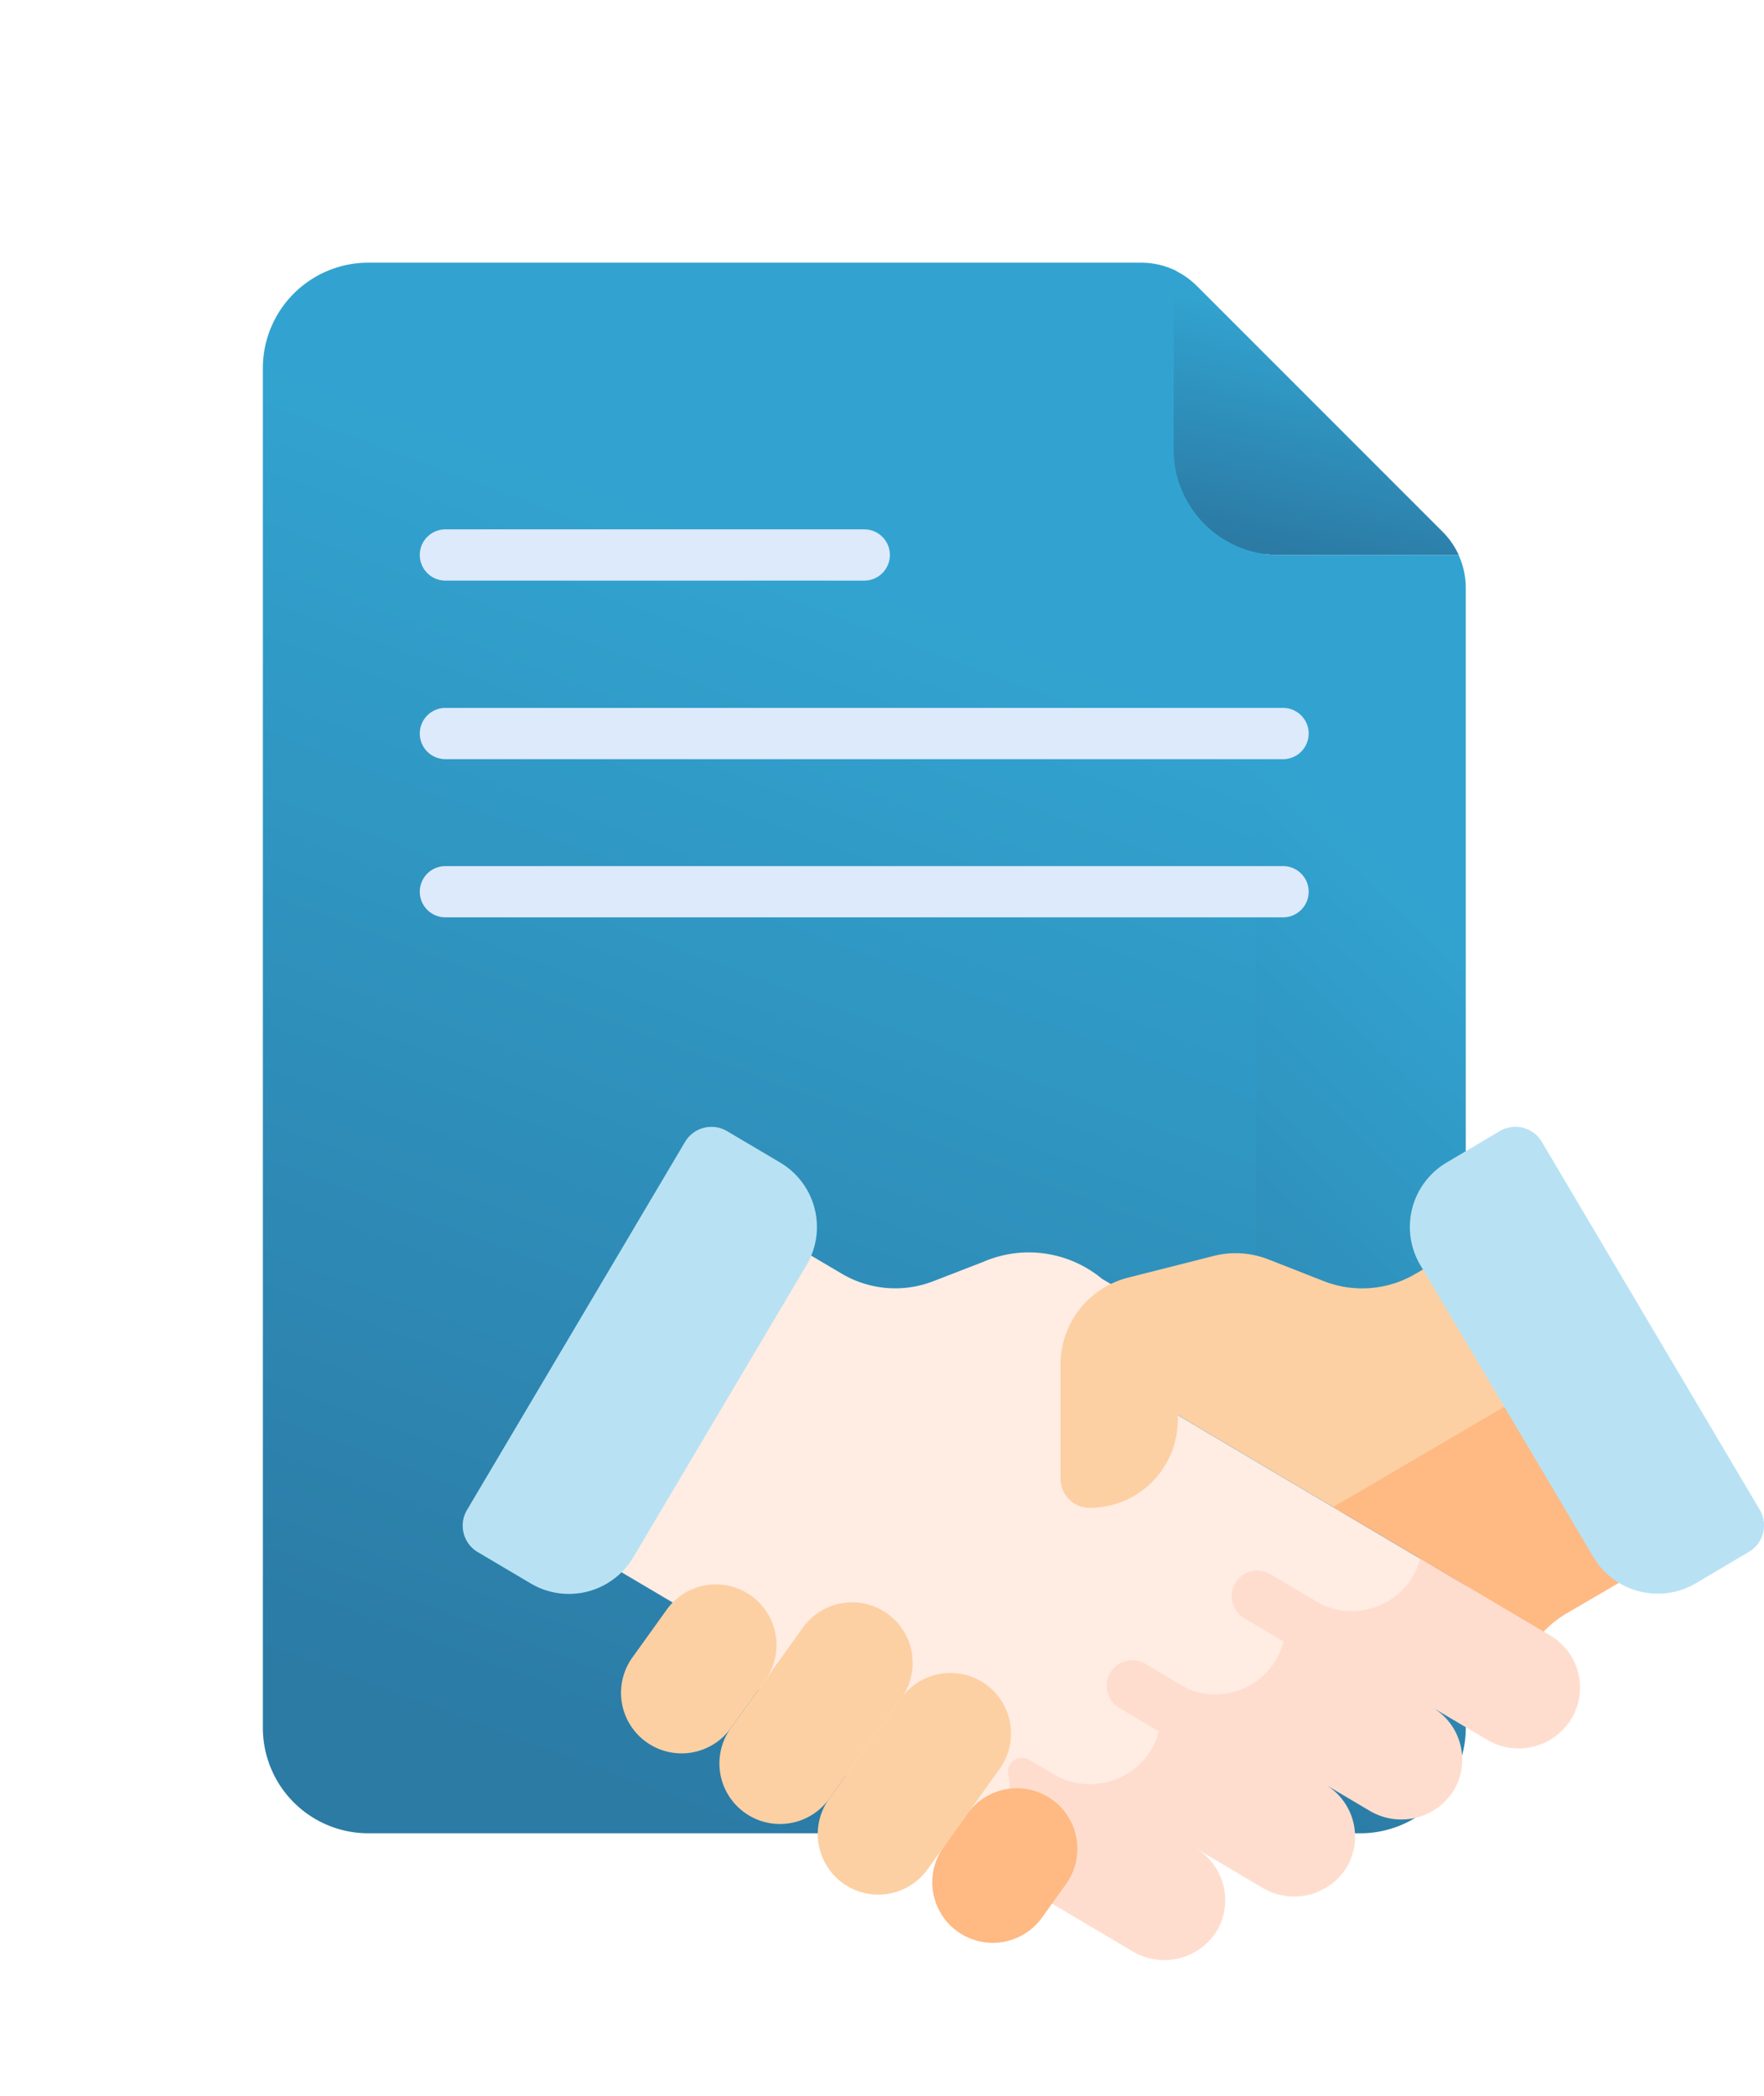 <svg xmlns="http://www.w3.org/2000/svg" xmlns:xlink="http://www.w3.org/1999/xlink" width="30.226" height="35.908" viewBox="0 0 30.226 35.908"><defs><linearGradient id="a" x1="0.682" y1="0.225" x2="0.5" y2="1" gradientUnits="objectBoundingBox"><stop offset="0" stop-color="#32a3d0"/><stop offset="1" stop-color="#2b7ba5"/></linearGradient><filter id="b" x="0" y="0" width="26.174" height="35.908" filterUnits="userSpaceOnUse"><feOffset input="SourceAlpha"/><feGaussianBlur stdDeviation="1.5" result="c"/><feFlood flood-opacity="0.161"/><feComposite operator="in" in2="c"/><feComposite in="SourceGraphic"/></filter></defs><g transform="translate(4.5 4.5)"><g transform="matrix(1, 0, 0, 1, -4.5, -4.5)" filter="url(#b)"><path d="M46.7,25.307V4.851a1.838,1.838,0,0,1-1.434-1.793V.325a.218.218,0,0,0-.124-.2A1.369,1.369,0,0,0,44.565,0H31.332a1.808,1.808,0,0,0-1.808,1.808V25.1a1.808,1.808,0,0,0,1.808,1.808H45.761A1.837,1.837,0,0,0,46.7,25.307Z" transform="translate(-25.02 4.5)" fill="url(#a)"/></g><path d="M299.568,87.45a1.814,1.814,0,0,1-.4-.044v20.136a1.808,1.808,0,0,1-1.808,1.808h3.6a1.808,1.808,0,0,0,1.808-1.808V88.017a1.369,1.369,0,0,0-.123-.567Z" transform="translate(-282.152 -82.442)" fill="url(#a)"/><path d="M308.947,6.657l-4.206-4.206a1.369,1.369,0,0,0-.4-.278V5.25a1.808,1.808,0,0,0,1.808,1.808h3.077A1.37,1.37,0,0,0,308.947,6.657Z" transform="translate(-288.731 -2.05)" fill="url(#a)"/><g transform="translate(3.429 14.805)"><g transform="translate(1.003 1.177)"><path d="M118.469,284.148l.33-.558-1.307-.773a1.965,1.965,0,0,0-2.043-.286l-.848.328a1.8,1.8,0,0,1-1.57-.131l-2.268-1.337-3.222,5.438,2.9,1.714a1.8,1.8,0,0,1,.509.451l.979,1.269a11.263,11.263,0,0,0,2.372,1.877l1.017.6a1.2,1.2,0,0,0,.668-1.333.239.239,0,0,1,.356-.252l.408.242a1.229,1.229,0,0,0,1.672-.388,1.207,1.207,0,0,0-.066-1.365.048.048,0,0,1,.063-.07l.5.3a1.208,1.208,0,0,0,1.6-1.735.056.056,0,0,1,.074-.081l.633.375a1.237,1.237,0,0,0,1.518-.186,1.465,1.465,0,0,0,.316-.566l-4.353-2.578a.7.7,0,0,1-.244-.955Z" transform="translate(-107.542 -281.391)" fill="#ffece3"/><path d="M252.032,392.194l-2.226-1.318a1.19,1.19,0,0,1-.3.535,1.231,1.231,0,0,1-1.391.253l-.881-.522a.439.439,0,0,0-.448.755l.677.4a1.209,1.209,0,0,1-1.643.812l-.719-.426a.439.439,0,1,0-.448.755l.672.4a1.206,1.206,0,0,1-.143.338,1.229,1.229,0,0,1-1.672.388l-.408-.242a.239.239,0,0,0-.356.252,1.2,1.2,0,0,1-.708,1.351l2.838,1.681a1.06,1.06,0,0,0,1.455-.367,1.038,1.038,0,0,0-.374-1.4l1.144.678a1.06,1.06,0,0,0,1.455-.367,1.038,1.038,0,0,0-.374-1.4l.755.447a1.06,1.06,0,0,0,1.455-.367,1.038,1.038,0,0,0-.374-1.4l.929.55a1.06,1.06,0,0,0,1.455-.367A1.038,1.038,0,0,0,252.032,392.194Z" transform="translate(-234.402 -384.658)" fill="#ffddce"/><path d="M279.546,289.625l-1.49-2.515-1.742,1.013a1.8,1.8,0,0,1-1.57.131l-.956-.375a1.536,1.536,0,0,0-.939-.059l-1.464.371a1.536,1.536,0,0,0-1.159,1.489v1.955a.5.5,0,0,0,.5.5,1.508,1.508,0,0,0,1.509-1.508v-.083l2.856,1.692Z" transform="translate(-260.986 -286.785)" fill="#fcd0a3"/><g transform="translate(13.912 2.67)"><path d="M357.033,328.4l-4.548,2.665,3.606,2.135a1.807,1.807,0,0,1,.4-.317l2.379-1.39Z" transform="translate(-352.485 -328.398)" fill="#ffb983"/></g><g transform="translate(1.71 6.662)"><path d="M140.114,400.33l-.588.819a1.037,1.037,0,1,1-1.686-1.21l.588-.819a1.037,1.037,0,1,1,1.686,1.21Z" transform="translate(-137.646 -398.687)" fill="#fcd0a3"/><path d="M170.439,405.729l-1.236,1.722a1.037,1.037,0,1,1-1.686-1.21l1.236-1.722a1.037,1.037,0,1,1,1.686,1.21Z" transform="translate(-165.637 -403.779)" fill="#fcd0a3"/><path d="M200.117,427.035l-1.236,1.722a1.037,1.037,0,0,1-1.686-1.21l1.236-1.722a1.037,1.037,0,1,1,1.686,1.21Z" transform="translate(-193.63 -423.875)" fill="#fcd0a3"/><path d="M233.825,461.812l-.411.573a1.037,1.037,0,0,1-1.686-1.21l.411-.573a1.037,1.037,0,0,1,1.686,1.21Z" transform="translate(-226.201 -456.677)" fill="#ffb983"/></g></g><path d="M95.328,261.275l-.909-.538a.526.526,0,0,0-.721.184l-3.736,6.306a.526.526,0,0,0,.184.721l.909.538a1.283,1.283,0,0,0,1.757-.45l2.965-5A1.283,1.283,0,0,0,95.328,261.275Z" transform="translate(-89.889 -260.663)" fill="#b8e2f3"/><path d="M377.177,260.737l-.909.538a1.283,1.283,0,0,0-.45,1.757l2.965,5a1.283,1.283,0,0,0,1.757.45l.909-.538a.526.526,0,0,0,.185-.721l-3.736-6.306A.526.526,0,0,0,377.177,260.737Z" transform="translate(-359.41 -260.663)" fill="#b8e2f3"/></g><g transform="translate(2.693 7.628)"><path d="M91.73,135.179H77.377a.439.439,0,1,1,0-.878H91.73a.439.439,0,1,1,0,.878Z" transform="translate(-76.938 -134.301)" fill="#ddeafb"/></g><g transform="translate(2.693 4.569)"><path d="M84.554,81.331H77.377a.439.439,0,0,1,0-.878h7.177a.439.439,0,0,1,0,.878Z" transform="translate(-76.938 -80.453)" fill="#ddeafb"/></g><g transform="translate(2.693 10.338)"><path d="M91.73,182.892H77.377a.439.439,0,1,1,0-.878H91.73a.439.439,0,1,1,0,.878Z" transform="translate(-76.938 -182.014)" fill="#ddeafb"/></g></g></svg>